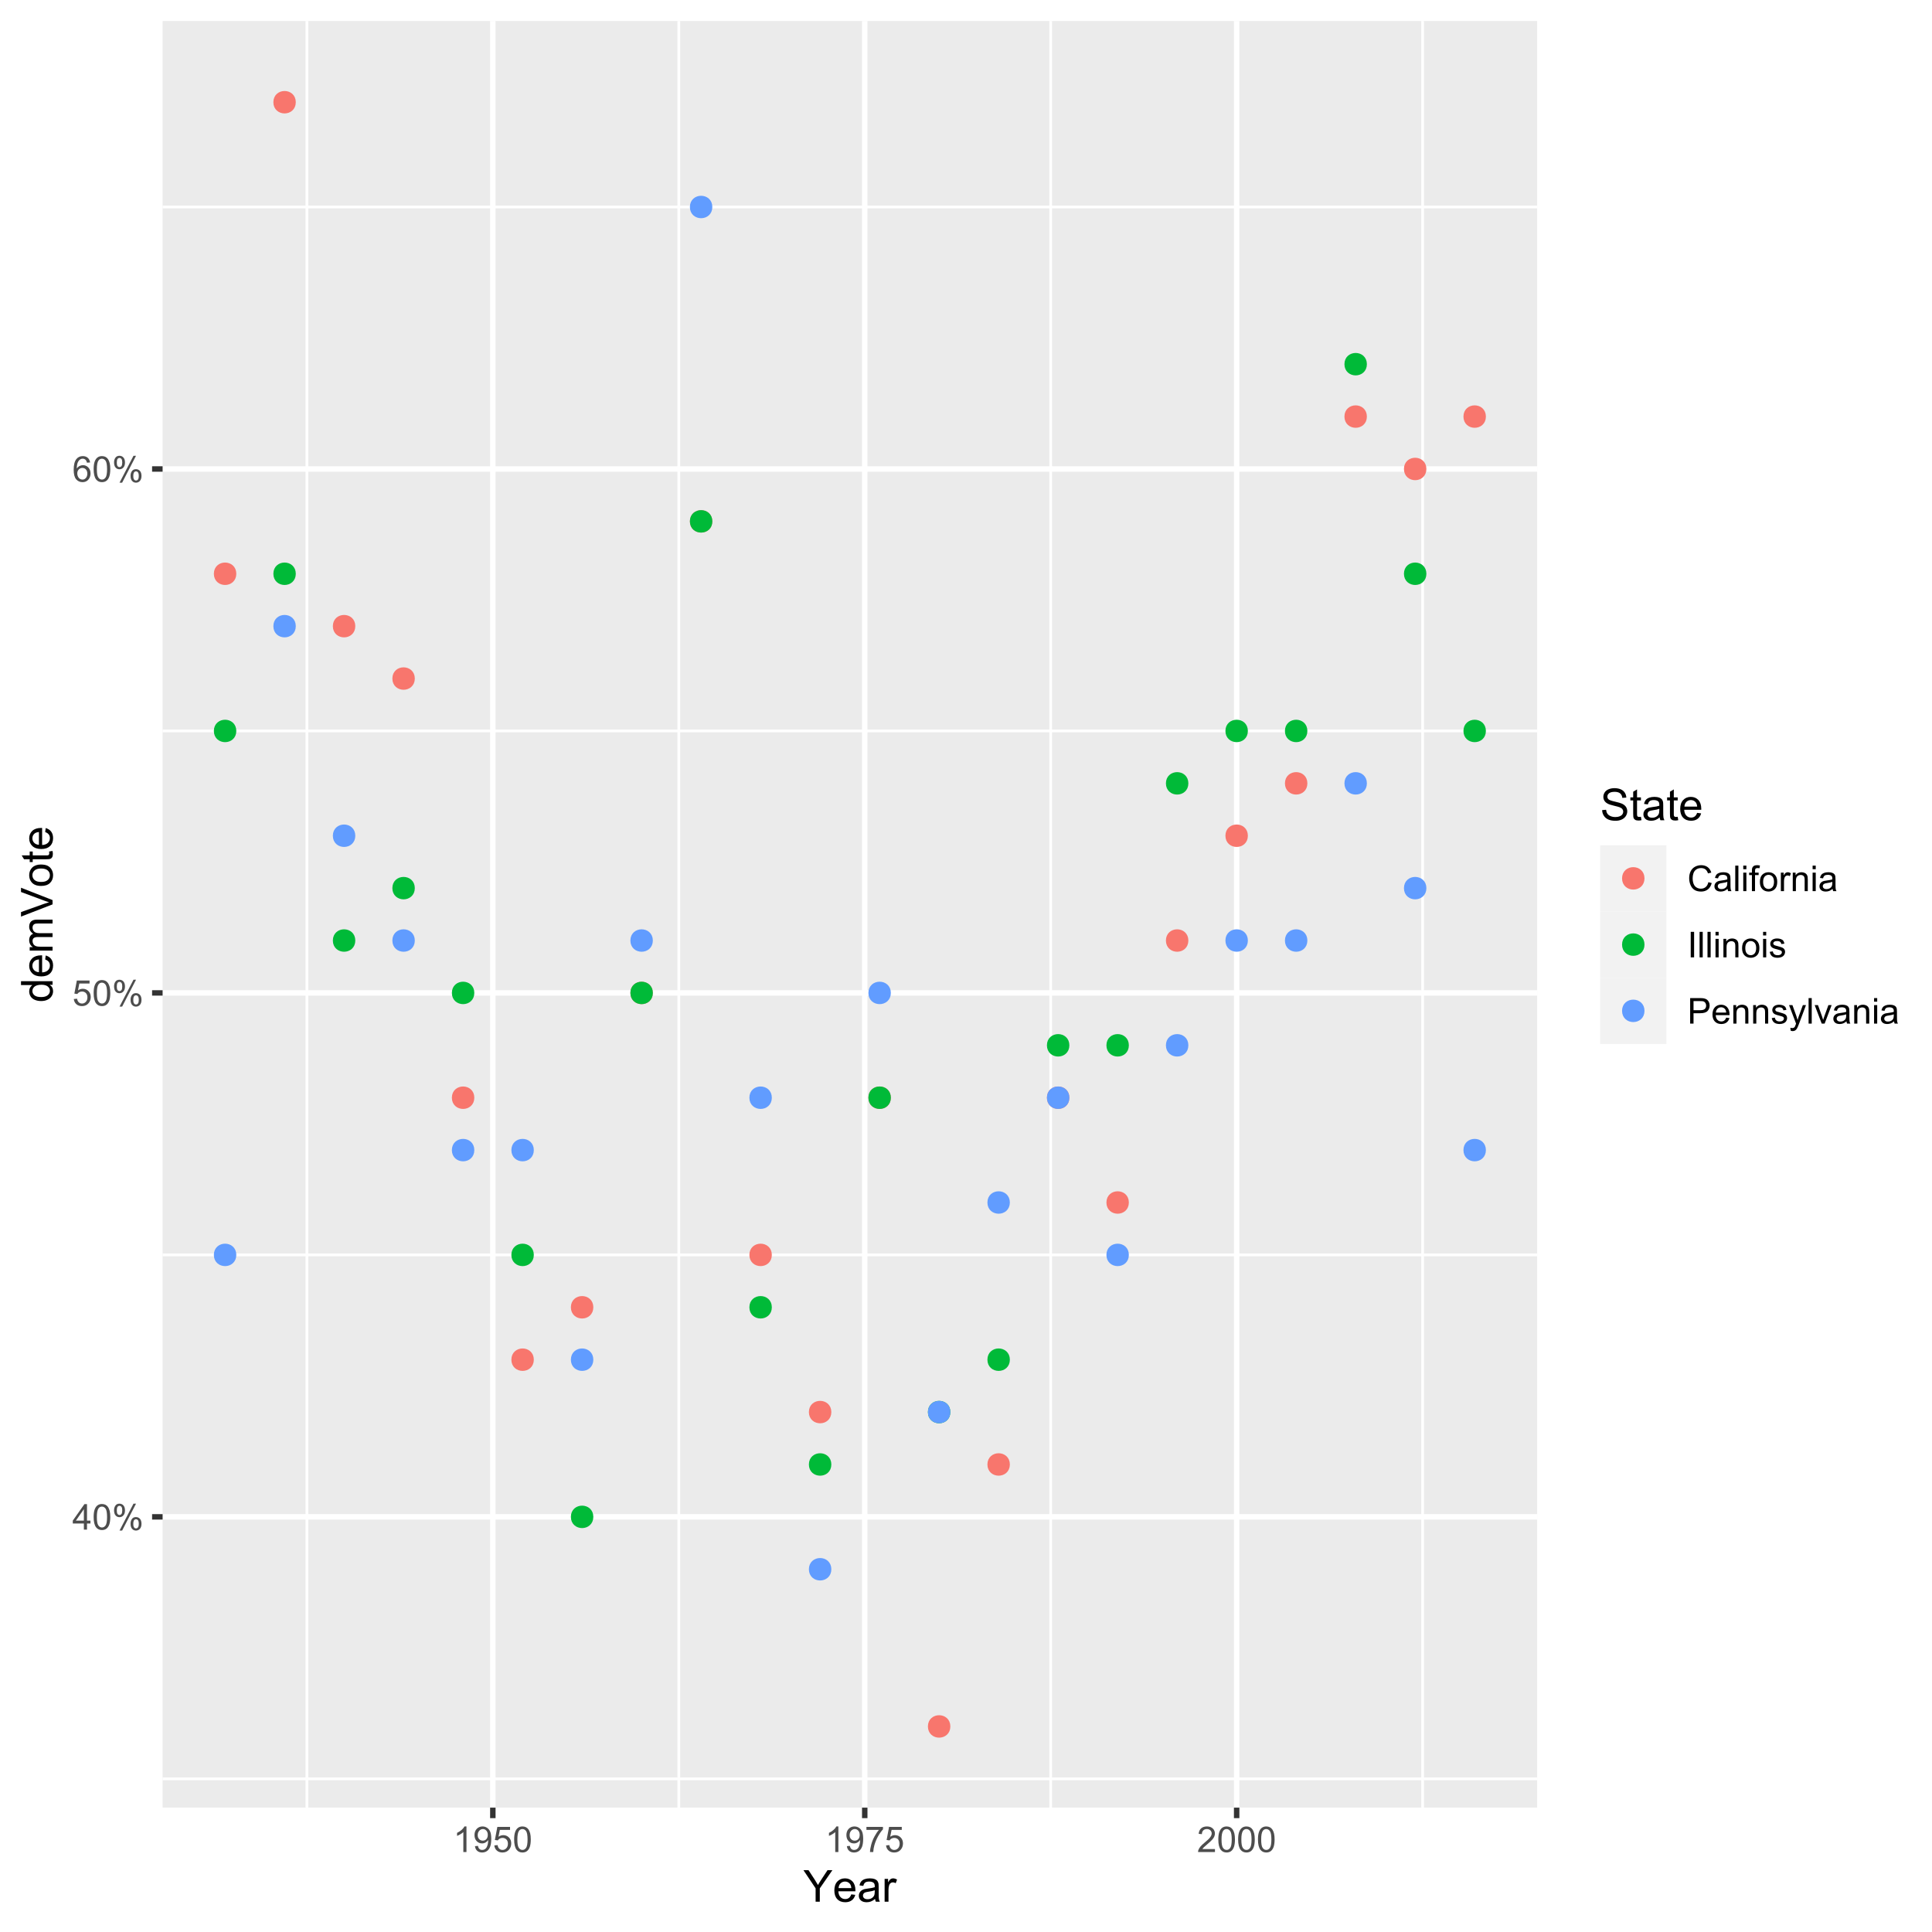 <svg xmlns="http://www.w3.org/2000/svg" xmlns:xlink="http://www.w3.org/1999/xlink" width="672" height="672" version="1.1" viewBox="0 0 504 504"><defs><g><symbol id="glyph0-0" overflow="visible"><path style="stroke:none" d="M 3.008 0 L 3.008 -1.594 L 0.117 -1.594 L 0.117 -2.344 L 3.156 -6.656 L 3.824 -6.656 L 3.824 -2.344 L 4.723 -2.344 L 4.723 -1.594 L 3.824 -1.594 L 3.824 0 Z M 3.008 -2.344 L 3.008 -5.344 L 0.922 -2.344 Z M 3.008 -2.344"/></symbol><symbol id="glyph0-1" overflow="visible"><path style="stroke:none" d="M 0.387 -3.281 C 0.387 -4.07 0.465 -4.703 0.629 -5.184 C 0.785 -5.66 1.027 -6.031 1.348 -6.293 C 1.668 -6.551 2.07 -6.68 2.555 -6.684 C 2.914 -6.68 3.227 -6.609 3.496 -6.469 C 3.766 -6.324 3.988 -6.117 4.164 -5.848 C 4.336 -5.574 4.473 -5.242 4.574 -4.855 C 4.672 -4.465 4.723 -3.941 4.727 -3.281 C 4.723 -2.5 4.641 -1.867 4.484 -1.391 C 4.32 -0.906 4.082 -0.535 3.766 -0.277 C 3.445 -0.016 3.043 0.109 2.555 0.113 C 1.914 0.109 1.41 -0.117 1.043 -0.578 C 0.605 -1.129 0.387 -2.031 0.387 -3.281 Z M 1.227 -3.281 C 1.223 -2.188 1.352 -1.461 1.609 -1.102 C 1.863 -0.738 2.18 -0.555 2.555 -0.559 C 2.93 -0.555 3.246 -0.738 3.504 -1.102 C 3.758 -1.465 3.883 -2.191 3.887 -3.281 C 3.883 -4.375 3.758 -5.102 3.504 -5.465 C 3.246 -5.824 2.926 -6.004 2.547 -6.008 C 2.168 -6.004 1.867 -5.848 1.648 -5.531 C 1.363 -5.125 1.223 -4.375 1.227 -3.281 Z M 1.227 -3.281"/></symbol><symbol id="glyph0-2" overflow="visible"><path style="stroke:none" d="M 0.539 -5.059 C 0.539 -5.531 0.656 -5.938 0.898 -6.27 C 1.133 -6.602 1.48 -6.766 1.938 -6.77 C 2.355 -6.766 2.703 -6.617 2.977 -6.32 C 3.25 -6.02 3.387 -5.582 3.387 -5.008 C 3.387 -4.441 3.246 -4.008 2.969 -3.707 C 2.691 -3.398 2.352 -3.246 1.949 -3.25 C 1.543 -3.246 1.207 -3.395 0.941 -3.699 C 0.672 -3.996 0.539 -4.449 0.539 -5.059 Z M 1.961 -6.207 C 1.754 -6.203 1.586 -6.117 1.453 -5.941 C 1.32 -5.766 1.254 -5.441 1.254 -4.977 C 1.254 -4.547 1.32 -4.246 1.457 -4.074 C 1.59 -3.898 1.758 -3.812 1.961 -3.816 C 2.164 -3.812 2.336 -3.902 2.473 -4.078 C 2.605 -4.25 2.672 -4.57 2.676 -5.039 C 2.672 -5.469 2.602 -5.77 2.469 -5.945 C 2.328 -6.117 2.16 -6.203 1.961 -6.207 Z M 1.965 0.246 L 5.609 -6.77 L 6.27 -6.77 L 2.645 0.246 Z M 4.844 -1.562 C 4.84 -2.039 4.961 -2.445 5.203 -2.777 C 5.441 -3.105 5.789 -3.27 6.25 -3.273 C 6.664 -3.27 7.008 -3.121 7.285 -2.824 C 7.555 -2.527 7.691 -2.09 7.695 -1.512 C 7.691 -0.949 7.555 -0.516 7.281 -0.211 C 7.004 0.094 6.66 0.246 6.254 0.246 C 5.848 0.246 5.512 0.098 5.246 -0.207 C 4.973 -0.504 4.84 -0.957 4.844 -1.562 Z M 6.27 -2.711 C 6.062 -2.707 5.891 -2.617 5.758 -2.445 C 5.621 -2.266 5.555 -1.945 5.559 -1.48 C 5.555 -1.055 5.621 -0.754 5.762 -0.578 C 5.895 -0.402 6.062 -0.316 6.266 -0.316 C 6.469 -0.316 6.641 -0.402 6.781 -0.578 C 6.914 -0.754 6.984 -1.074 6.984 -1.543 C 6.984 -1.969 6.914 -2.273 6.777 -2.449 C 6.641 -2.621 6.473 -2.707 6.27 -2.711 Z M 6.27 -2.711"/></symbol><symbol id="glyph0-3" overflow="visible"><path style="stroke:none" d="M 0.387 -1.742 L 1.246 -1.816 C 1.305 -1.398 1.453 -1.082 1.688 -0.875 C 1.918 -0.66 2.195 -0.555 2.523 -0.559 C 2.914 -0.555 3.246 -0.703 3.523 -1.004 C 3.793 -1.297 3.93 -1.691 3.934 -2.184 C 3.93 -2.648 3.801 -3.016 3.539 -3.285 C 3.277 -3.555 2.934 -3.691 2.512 -3.691 C 2.246 -3.691 2.008 -3.629 1.797 -3.512 C 1.582 -3.387 1.414 -3.234 1.297 -3.047 L 0.531 -3.148 L 1.176 -6.566 L 4.488 -6.566 L 4.488 -5.785 L 1.828 -5.785 L 1.473 -3.996 C 1.867 -4.273 2.289 -4.41 2.73 -4.414 C 3.309 -4.41 3.797 -4.211 4.199 -3.809 C 4.598 -3.406 4.797 -2.887 4.801 -2.258 C 4.797 -1.648 4.621 -1.129 4.273 -0.695 C 3.844 -0.156 3.262 0.109 2.523 0.113 C 1.918 0.109 1.426 -0.055 1.043 -0.395 C 0.66 -0.73 0.441 -1.18 0.387 -1.742 Z M 0.387 -1.742"/></symbol><symbol id="glyph0-4" overflow="visible"><path style="stroke:none" d="M 4.629 -5.027 L 3.816 -4.965 C 3.738 -5.281 3.637 -5.516 3.504 -5.664 C 3.285 -5.895 3.012 -6.012 2.688 -6.012 C 2.426 -6.012 2.199 -5.938 2.004 -5.793 C 1.746 -5.602 1.543 -5.328 1.395 -4.973 C 1.246 -4.609 1.168 -4.098 1.164 -3.434 C 1.355 -3.73 1.594 -3.953 1.883 -4.102 C 2.164 -4.246 2.465 -4.316 2.777 -4.32 C 3.324 -4.316 3.789 -4.117 4.172 -3.715 C 4.555 -3.312 4.746 -2.793 4.746 -2.16 C 4.746 -1.742 4.652 -1.355 4.473 -0.996 C 4.289 -0.637 4.043 -0.359 3.73 -0.172 C 3.414 0.02 3.059 0.109 2.66 0.113 C 1.98 0.109 1.426 -0.137 0.996 -0.637 C 0.566 -1.137 0.352 -1.961 0.352 -3.113 C 0.352 -4.398 0.586 -5.336 1.062 -5.922 C 1.473 -6.426 2.031 -6.68 2.738 -6.684 C 3.258 -6.68 3.688 -6.531 4.023 -6.242 C 4.355 -5.945 4.559 -5.543 4.629 -5.027 Z M 1.289 -2.156 C 1.289 -1.875 1.348 -1.605 1.469 -1.348 C 1.586 -1.09 1.754 -0.891 1.969 -0.758 C 2.184 -0.621 2.41 -0.555 2.648 -0.559 C 2.992 -0.555 3.285 -0.695 3.535 -0.977 C 3.781 -1.254 3.906 -1.633 3.91 -2.113 C 3.906 -2.57 3.785 -2.934 3.543 -3.199 C 3.297 -3.465 2.988 -3.598 2.617 -3.598 C 2.246 -3.598 1.934 -3.465 1.676 -3.199 C 1.418 -2.934 1.289 -2.586 1.289 -2.156 Z M 1.289 -2.156"/></symbol><symbol id="glyph0-5" overflow="visible"><path style="stroke:none" d="M 3.465 0 L 2.648 0 L 2.648 -5.207 C 2.449 -5.016 2.188 -4.828 1.871 -4.645 C 1.551 -4.453 1.266 -4.312 1.012 -4.223 L 1.012 -5.012 C 1.469 -5.223 1.867 -5.484 2.211 -5.793 C 2.551 -6.098 2.793 -6.395 2.938 -6.684 L 3.465 -6.684 Z M 3.465 0"/></symbol><symbol id="glyph0-6" overflow="visible"><path style="stroke:none" d="M 0.508 -1.539 L 1.293 -1.613 C 1.359 -1.238 1.488 -0.973 1.676 -0.809 C 1.863 -0.641 2.102 -0.555 2.398 -0.559 C 2.645 -0.555 2.867 -0.613 3.059 -0.73 C 3.246 -0.844 3.398 -0.996 3.523 -1.191 C 3.641 -1.379 3.742 -1.641 3.828 -1.969 C 3.906 -2.297 3.949 -2.629 3.949 -2.969 C 3.949 -3.004 3.945 -3.059 3.945 -3.133 C 3.777 -2.871 3.555 -2.66 3.273 -2.5 C 2.988 -2.336 2.684 -2.254 2.355 -2.258 C 1.805 -2.254 1.336 -2.453 0.957 -2.855 C 0.574 -3.254 0.387 -3.781 0.387 -4.438 C 0.387 -5.109 0.586 -5.652 0.984 -6.066 C 1.383 -6.473 1.879 -6.68 2.48 -6.684 C 2.91 -6.68 3.305 -6.562 3.664 -6.332 C 4.02 -6.098 4.293 -5.766 4.48 -5.336 C 4.664 -4.902 4.758 -4.277 4.762 -3.465 C 4.758 -2.609 4.664 -1.934 4.484 -1.43 C 4.297 -0.926 4.023 -0.543 3.66 -0.281 C 3.293 -0.02 2.867 0.109 2.379 0.113 C 1.855 0.109 1.43 -0.031 1.102 -0.32 C 0.773 -0.605 0.574 -1.012 0.508 -1.539 Z M 3.855 -4.477 C 3.855 -4.945 3.73 -5.316 3.48 -5.594 C 3.23 -5.867 2.93 -6.004 2.578 -6.008 C 2.215 -6.004 1.898 -5.855 1.629 -5.562 C 1.359 -5.262 1.223 -4.879 1.227 -4.41 C 1.223 -3.984 1.352 -3.641 1.609 -3.375 C 1.863 -3.109 2.18 -2.977 2.555 -2.98 C 2.934 -2.977 3.242 -3.109 3.488 -3.375 C 3.73 -3.641 3.855 -4.008 3.855 -4.477 Z M 3.855 -4.477"/></symbol><symbol id="glyph0-7" overflow="visible"><path style="stroke:none" d="M 0.441 -5.785 L 0.441 -6.57 L 4.75 -6.57 L 4.75 -5.934 C 4.324 -5.48 3.902 -4.883 3.488 -4.137 C 3.07 -3.387 2.75 -2.617 2.523 -1.828 C 2.359 -1.273 2.254 -0.664 2.211 0 L 1.371 0 C 1.379 -0.523 1.48 -1.156 1.68 -1.898 C 1.875 -2.641 2.156 -3.355 2.527 -4.043 C 2.891 -4.73 3.281 -5.309 3.699 -5.785 Z M 0.441 -5.785"/></symbol><symbol id="glyph0-8" overflow="visible"><path style="stroke:none" d="M 4.684 -0.785 L 4.684 0 L 0.281 0 C 0.273 -0.195 0.305 -0.383 0.375 -0.566 C 0.488 -0.863 0.668 -1.16 0.914 -1.453 C 1.16 -1.742 1.516 -2.078 1.984 -2.461 C 2.707 -3.055 3.195 -3.523 3.449 -3.871 C 3.703 -4.215 3.832 -4.543 3.832 -4.855 C 3.832 -5.176 3.715 -5.449 3.484 -5.672 C 3.25 -5.895 2.949 -6.004 2.578 -6.008 C 2.184 -6.004 1.867 -5.887 1.633 -5.652 C 1.395 -5.414 1.277 -5.086 1.277 -4.672 L 0.438 -4.758 C 0.492 -5.383 0.707 -5.859 1.086 -6.191 C 1.457 -6.516 1.961 -6.68 2.598 -6.684 C 3.23 -6.68 3.738 -6.504 4.113 -6.152 C 4.484 -5.797 4.668 -5.355 4.672 -4.836 C 4.668 -4.566 4.613 -4.305 4.508 -4.051 C 4.398 -3.789 4.219 -3.52 3.965 -3.238 C 3.711 -2.953 3.293 -2.562 2.707 -2.066 C 2.215 -1.652 1.898 -1.371 1.762 -1.227 C 1.621 -1.078 1.508 -0.934 1.418 -0.785 Z M 4.684 -0.785"/></symbol><symbol id="glyph0-9" overflow="visible"><path style="stroke:none" d="M 5.469 -2.336 L 6.348 -2.113 C 6.16 -1.387 5.828 -0.836 5.352 -0.457 C 4.867 -0.078 4.281 0.109 3.594 0.113 C 2.871 0.109 2.289 -0.031 1.84 -0.324 C 1.391 -0.613 1.047 -1.039 0.816 -1.594 C 0.578 -2.148 0.461 -2.742 0.465 -3.379 C 0.461 -4.07 0.594 -4.676 0.859 -5.191 C 1.121 -5.707 1.5 -6.098 1.992 -6.367 C 2.48 -6.633 3.016 -6.766 3.605 -6.77 C 4.27 -6.766 4.832 -6.598 5.285 -6.262 C 5.738 -5.922 6.055 -5.445 6.234 -4.832 L 5.367 -4.629 C 5.211 -5.113 4.984 -5.465 4.695 -5.684 C 4.398 -5.902 4.031 -6.012 3.586 -6.016 C 3.074 -6.012 2.645 -5.891 2.305 -5.648 C 1.957 -5.402 1.715 -5.07 1.578 -4.66 C 1.438 -4.246 1.371 -3.82 1.371 -3.383 C 1.371 -2.812 1.453 -2.32 1.617 -1.898 C 1.781 -1.477 2.035 -1.16 2.387 -0.953 C 2.73 -0.742 3.109 -0.637 3.52 -0.641 C 4.008 -0.637 4.426 -0.781 4.77 -1.066 C 5.113 -1.348 5.344 -1.77 5.469 -2.336 Z M 5.469 -2.336"/></symbol><symbol id="glyph0-10" overflow="visible"><path style="stroke:none" d="M 3.762 -0.594 C 3.457 -0.332 3.164 -0.152 2.883 -0.047 C 2.602 0.055 2.301 0.105 1.984 0.109 C 1.453 0.105 1.047 -0.02 0.762 -0.277 C 0.477 -0.535 0.332 -0.867 0.336 -1.273 C 0.332 -1.504 0.387 -1.719 0.496 -1.918 C 0.602 -2.109 0.742 -2.266 0.918 -2.387 C 1.09 -2.504 1.285 -2.594 1.508 -2.656 C 1.664 -2.695 1.906 -2.738 2.234 -2.777 C 2.891 -2.855 3.379 -2.949 3.691 -3.062 C 3.691 -3.172 3.691 -3.242 3.695 -3.273 C 3.691 -3.605 3.613 -3.84 3.465 -3.977 C 3.254 -4.16 2.945 -4.254 2.535 -4.254 C 2.148 -4.254 1.863 -4.184 1.68 -4.051 C 1.496 -3.914 1.363 -3.676 1.277 -3.336 L 0.477 -3.445 C 0.547 -3.789 0.668 -4.062 0.836 -4.273 C 1 -4.48 1.242 -4.645 1.559 -4.758 C 1.871 -4.871 2.234 -4.926 2.652 -4.93 C 3.062 -4.926 3.398 -4.879 3.656 -4.785 C 3.914 -4.688 4.102 -4.566 4.223 -4.418 C 4.344 -4.27 4.43 -4.082 4.477 -3.863 C 4.504 -3.723 4.516 -3.473 4.52 -3.109 L 4.52 -2.02 C 4.516 -1.258 4.535 -0.777 4.57 -0.578 C 4.602 -0.375 4.668 -0.184 4.777 0 L 3.922 0 C 3.836 -0.168 3.785 -0.363 3.762 -0.594 Z M 3.691 -2.422 C 3.395 -2.297 2.949 -2.195 2.355 -2.113 C 2.02 -2.062 1.781 -2.008 1.641 -1.945 C 1.5 -1.883 1.391 -1.793 1.32 -1.68 C 1.242 -1.562 1.207 -1.434 1.207 -1.293 C 1.207 -1.074 1.289 -0.895 1.453 -0.75 C 1.617 -0.602 1.859 -0.527 2.18 -0.531 C 2.492 -0.527 2.77 -0.598 3.02 -0.738 C 3.262 -0.875 3.441 -1.062 3.559 -1.305 C 3.645 -1.488 3.691 -1.762 3.691 -2.121 Z M 3.691 -2.422"/></symbol><symbol id="glyph0-11" overflow="visible"><path style="stroke:none" d="M 0.594 0 L 0.594 -6.656 L 1.414 -6.656 L 1.414 0 Z M 0.594 0"/></symbol><symbol id="glyph0-12" overflow="visible"><path style="stroke:none" d="M 0.617 -5.719 L 0.617 -6.656 L 1.434 -6.656 L 1.434 -5.719 Z M 0.617 0 L 0.617 -4.824 L 1.434 -4.824 L 1.434 0 Z M 0.617 0"/></symbol><symbol id="glyph0-13" overflow="visible"><path style="stroke:none" d="M 0.809 0 L 0.809 -4.188 L 0.086 -4.188 L 0.086 -4.824 L 0.809 -4.824 L 0.809 -5.336 C 0.809 -5.656 0.836 -5.898 0.895 -6.059 C 0.969 -6.27 1.105 -6.438 1.309 -6.57 C 1.504 -6.699 1.785 -6.766 2.145 -6.77 C 2.371 -6.766 2.625 -6.738 2.906 -6.688 L 2.785 -5.977 C 2.613 -6.004 2.453 -6.016 2.301 -6.02 C 2.051 -6.016 1.875 -5.965 1.773 -5.859 C 1.668 -5.754 1.617 -5.555 1.621 -5.266 L 1.621 -4.824 L 2.562 -4.824 L 2.562 -4.188 L 1.621 -4.188 L 1.621 0 Z M 0.809 0"/></symbol><symbol id="glyph0-14" overflow="visible"><path style="stroke:none" d="M 0.309 -2.41 C 0.305 -3.301 0.555 -3.965 1.055 -4.395 C 1.469 -4.75 1.973 -4.926 2.57 -4.93 C 3.23 -4.926 3.773 -4.711 4.195 -4.277 C 4.617 -3.844 4.828 -3.242 4.828 -2.48 C 4.828 -1.855 4.734 -1.367 4.547 -1.012 C 4.359 -0.656 4.086 -0.379 3.734 -0.184 C 3.375 0.012 2.988 0.105 2.57 0.109 C 1.895 0.105 1.348 -0.109 0.934 -0.539 C 0.512 -0.973 0.305 -1.594 0.309 -2.41 Z M 1.148 -2.41 C 1.148 -1.789 1.281 -1.328 1.551 -1.023 C 1.82 -0.715 2.16 -0.562 2.57 -0.562 C 2.973 -0.562 3.309 -0.715 3.582 -1.023 C 3.848 -1.332 3.984 -1.805 3.988 -2.438 C 3.984 -3.031 3.848 -3.48 3.582 -3.793 C 3.309 -4.098 2.973 -4.254 2.57 -4.254 C 2.16 -4.254 1.82 -4.098 1.551 -3.793 C 1.281 -3.484 1.148 -3.023 1.148 -2.41 Z M 1.148 -2.41"/></symbol><symbol id="glyph0-15" overflow="visible"><path style="stroke:none" d="M 0.605 0 L 0.605 -4.824 L 1.34 -4.824 L 1.34 -4.09 C 1.523 -4.434 1.695 -4.656 1.859 -4.766 C 2.016 -4.871 2.191 -4.926 2.383 -4.93 C 2.656 -4.926 2.938 -4.84 3.223 -4.668 L 2.941 -3.91 C 2.742 -4.023 2.543 -4.082 2.344 -4.086 C 2.164 -4.082 2 -4.031 1.859 -3.926 C 1.715 -3.816 1.617 -3.664 1.559 -3.477 C 1.465 -3.184 1.418 -2.867 1.422 -2.523 L 1.422 0 Z M 0.605 0"/></symbol><symbol id="glyph0-16" overflow="visible"><path style="stroke:none" d="M 0.613 0 L 0.613 -4.824 L 1.348 -4.824 L 1.348 -4.137 C 1.699 -4.664 2.211 -4.926 2.883 -4.93 C 3.172 -4.926 3.438 -4.875 3.684 -4.773 C 3.926 -4.668 4.109 -4.531 4.23 -4.363 C 4.352 -4.191 4.438 -3.992 4.488 -3.762 C 4.516 -3.605 4.527 -3.34 4.531 -2.965 L 4.531 0 L 3.715 0 L 3.715 -2.934 C 3.715 -3.266 3.68 -3.516 3.617 -3.68 C 3.551 -3.844 3.441 -3.973 3.281 -4.074 C 3.117 -4.168 2.926 -4.219 2.711 -4.223 C 2.359 -4.219 2.059 -4.109 1.809 -3.891 C 1.555 -3.668 1.43 -3.246 1.43 -2.633 L 1.43 0 Z M 0.613 0"/></symbol><symbol id="glyph0-17" overflow="visible"><path style="stroke:none" d="M 0.867 0 L 0.867 -6.656 L 1.75 -6.656 L 1.75 0 Z M 0.867 0"/></symbol><symbol id="glyph0-18" overflow="visible"><path style="stroke:none" d="M 0.285 -1.441 L 1.094 -1.566 C 1.137 -1.238 1.262 -0.992 1.473 -0.82 C 1.676 -0.648 1.969 -0.562 2.344 -0.562 C 2.719 -0.562 2.996 -0.637 3.18 -0.793 C 3.359 -0.941 3.449 -1.121 3.453 -1.332 C 3.449 -1.512 3.371 -1.656 3.211 -1.766 C 3.098 -1.836 2.816 -1.93 2.375 -2.043 C 1.773 -2.191 1.359 -2.32 1.129 -2.434 C 0.895 -2.543 0.719 -2.699 0.602 -2.895 C 0.48 -3.09 0.422 -3.305 0.422 -3.543 C 0.422 -3.754 0.469 -3.953 0.57 -4.137 C 0.664 -4.32 0.801 -4.473 0.973 -4.594 C 1.098 -4.688 1.27 -4.766 1.492 -4.832 C 1.707 -4.895 1.941 -4.926 2.199 -4.93 C 2.574 -4.926 2.906 -4.871 3.195 -4.766 C 3.477 -4.656 3.688 -4.512 3.828 -4.324 C 3.961 -4.137 4.055 -3.887 4.109 -3.578 L 3.309 -3.469 C 3.273 -3.715 3.168 -3.906 2.996 -4.047 C 2.816 -4.184 2.57 -4.254 2.258 -4.258 C 1.879 -4.254 1.613 -4.191 1.453 -4.07 C 1.289 -3.945 1.207 -3.801 1.211 -3.637 C 1.207 -3.527 1.242 -3.434 1.312 -3.352 C 1.379 -3.262 1.48 -3.188 1.625 -3.133 C 1.703 -3.102 1.945 -3.031 2.348 -2.926 C 2.922 -2.766 3.324 -2.641 3.559 -2.543 C 3.785 -2.445 3.965 -2.301 4.098 -2.117 C 4.223 -1.926 4.289 -1.695 4.293 -1.418 C 4.289 -1.145 4.211 -0.887 4.055 -0.645 C 3.895 -0.402 3.664 -0.215 3.363 -0.086 C 3.062 0.043 2.723 0.105 2.348 0.109 C 1.719 0.105 1.242 -0.023 0.914 -0.281 C 0.586 -0.539 0.375 -0.926 0.285 -1.441 Z M 0.285 -1.441"/></symbol><symbol id="glyph0-19" overflow="visible"><path style="stroke:none" d="M 0.719 0 L 0.719 -6.656 L 3.23 -6.656 C 3.668 -6.656 4.008 -6.633 4.242 -6.594 C 4.566 -6.535 4.84 -6.434 5.062 -6.281 C 5.281 -6.129 5.457 -5.914 5.598 -5.641 C 5.73 -5.363 5.801 -5.059 5.801 -4.73 C 5.801 -4.16 5.617 -3.684 5.258 -3.293 C 4.895 -2.902 4.246 -2.707 3.305 -2.707 L 1.598 -2.707 L 1.598 0 Z M 1.598 -3.492 L 3.32 -3.492 C 3.887 -3.492 4.289 -3.598 4.531 -3.809 C 4.766 -4.02 4.887 -4.316 4.891 -4.703 C 4.887 -4.98 4.816 -5.219 4.68 -5.418 C 4.535 -5.617 4.352 -5.75 4.125 -5.812 C 3.977 -5.852 3.699 -5.871 3.301 -5.871 L 1.598 -5.871 Z M 1.598 -3.492"/></symbol><symbol id="glyph0-20" overflow="visible"><path style="stroke:none" d="M 3.914 -1.555 L 4.758 -1.449 C 4.625 -0.949 4.375 -0.566 4.016 -0.297 C 3.652 -0.027 3.195 0.105 2.637 0.109 C 1.934 0.105 1.375 -0.109 0.961 -0.543 C 0.547 -0.977 0.34 -1.586 0.34 -2.371 C 0.34 -3.18 0.547 -3.809 0.965 -4.258 C 1.383 -4.703 1.926 -4.926 2.594 -4.93 C 3.234 -4.926 3.762 -4.707 4.172 -4.27 C 4.578 -3.828 4.781 -3.211 4.785 -2.422 C 4.781 -2.367 4.781 -2.297 4.781 -2.203 L 1.184 -2.203 C 1.215 -1.672 1.363 -1.266 1.633 -0.984 C 1.902 -0.703 2.238 -0.562 2.645 -0.562 C 2.941 -0.562 3.199 -0.641 3.41 -0.797 C 3.621 -0.953 3.789 -1.203 3.914 -1.555 Z M 1.23 -2.875 L 3.922 -2.875 C 3.883 -3.277 3.781 -3.582 3.613 -3.789 C 3.352 -4.098 3.016 -4.254 2.602 -4.258 C 2.227 -4.254 1.91 -4.129 1.656 -3.879 C 1.398 -3.629 1.258 -3.293 1.23 -2.875 Z M 1.23 -2.875"/></symbol><symbol id="glyph0-21" overflow="visible"><path style="stroke:none" d="M 0.578 1.855 L 0.484 1.09 C 0.66 1.137 0.816 1.16 0.953 1.164 C 1.133 1.16 1.277 1.129 1.391 1.07 C 1.496 1.008 1.586 0.922 1.656 0.816 C 1.707 0.73 1.789 0.527 1.906 0.207 C 1.918 0.16 1.945 0.094 1.98 0.008 L 0.148 -4.824 L 1.031 -4.824 L 2.035 -2.031 C 2.16 -1.676 2.277 -1.305 2.383 -0.914 C 2.473 -1.289 2.586 -1.652 2.719 -2.012 L 3.75 -4.824 L 4.566 -4.824 L 2.734 0.082 C 2.535 0.609 2.383 0.973 2.273 1.176 C 2.129 1.445 1.961 1.645 1.773 1.77 C 1.582 1.895 1.359 1.957 1.102 1.957 C 0.945 1.957 0.77 1.922 0.578 1.855 Z M 0.578 1.855"/></symbol><symbol id="glyph0-22" overflow="visible"><path style="stroke:none" d="M 1.953 0 L 0.117 -4.824 L 0.98 -4.824 L 2.016 -1.934 C 2.125 -1.621 2.227 -1.297 2.324 -0.961 C 2.395 -1.215 2.496 -1.52 2.629 -1.879 L 3.699 -4.824 L 4.539 -4.824 L 2.715 0 Z M 1.953 0"/></symbol><symbol id="glyph1-0" overflow="visible"><path style="stroke:none" d="M 3.207 0 L 3.207 -3.488 L 0.035 -8.23 L 1.359 -8.23 L 2.98 -5.75 C 3.277 -5.281 3.559 -4.82 3.82 -4.359 C 4.062 -4.789 4.359 -5.273 4.719 -5.812 L 6.312 -8.23 L 7.582 -8.23 L 4.297 -3.488 L 4.297 0 Z M 3.207 0"/></symbol><symbol id="glyph1-1" overflow="visible"><path style="stroke:none" d="M 4.84 -1.922 L 5.883 -1.793 C 5.719 -1.18 5.414 -0.703 4.969 -0.371 C 4.523 -0.035 3.953 0.129 3.262 0.133 C 2.387 0.129 1.695 -0.137 1.188 -0.672 C 0.676 -1.207 0.422 -1.961 0.422 -2.93 C 0.422 -3.934 0.68 -4.711 1.195 -5.266 C 1.711 -5.816 2.379 -6.094 3.207 -6.098 C 4 -6.094 4.652 -5.82 5.16 -5.281 C 5.664 -4.734 5.918 -3.973 5.918 -2.992 C 5.918 -2.93 5.914 -2.84 5.914 -2.723 L 1.465 -2.723 C 1.504 -2.066 1.688 -1.566 2.02 -1.219 C 2.352 -0.867 2.77 -0.691 3.27 -0.695 C 3.637 -0.691 3.949 -0.789 4.215 -0.988 C 4.473 -1.18 4.684 -1.492 4.84 -1.922 Z M 1.523 -3.555 L 4.852 -3.555 C 4.805 -4.055 4.676 -4.43 4.469 -4.684 C 4.145 -5.066 3.727 -5.262 3.219 -5.266 C 2.75 -5.262 2.359 -5.105 2.043 -4.801 C 1.727 -4.488 1.555 -4.074 1.523 -3.555 Z M 1.523 -3.555"/></symbol><symbol id="glyph1-2" overflow="visible"><path style="stroke:none" d="M 4.648 -0.734 C 4.27 -0.414 3.91 -0.191 3.566 -0.062 C 3.219 0.066 2.848 0.129 2.453 0.133 C 1.797 0.129 1.293 -0.027 0.941 -0.344 C 0.586 -0.66 0.41 -1.07 0.414 -1.57 C 0.41 -1.863 0.477 -2.129 0.613 -2.371 C 0.742 -2.609 0.918 -2.805 1.137 -2.953 C 1.352 -3.098 1.594 -3.207 1.863 -3.285 C 2.059 -3.336 2.355 -3.387 2.762 -3.438 C 3.574 -3.531 4.176 -3.648 4.566 -3.785 C 4.566 -3.922 4.57 -4.008 4.57 -4.047 C 4.57 -4.457 4.473 -4.746 4.285 -4.918 C 4.023 -5.145 3.641 -5.262 3.133 -5.262 C 2.656 -5.262 2.305 -5.176 2.082 -5.012 C 1.852 -4.84 1.684 -4.547 1.578 -4.129 L 0.59 -4.262 C 0.676 -4.684 0.824 -5.027 1.031 -5.285 C 1.238 -5.543 1.535 -5.742 1.926 -5.887 C 2.312 -6.023 2.766 -6.094 3.281 -6.098 C 3.789 -6.094 4.199 -6.035 4.52 -5.918 C 4.832 -5.797 5.066 -5.645 5.219 -5.465 C 5.367 -5.281 5.473 -5.051 5.535 -4.777 C 5.566 -4.602 5.582 -4.293 5.586 -3.848 L 5.586 -2.5 C 5.582 -1.559 5.605 -0.965 5.648 -0.715 C 5.691 -0.465 5.777 -0.227 5.906 0 L 4.852 0 C 4.746 -0.207 4.676 -0.449 4.648 -0.734 Z M 4.566 -2.992 C 4.195 -2.84 3.645 -2.711 2.914 -2.609 C 2.492 -2.547 2.199 -2.48 2.031 -2.406 C 1.855 -2.332 1.723 -2.223 1.633 -2.078 C 1.535 -1.934 1.488 -1.773 1.492 -1.602 C 1.488 -1.328 1.59 -1.105 1.797 -0.926 C 2 -0.746 2.301 -0.656 2.695 -0.656 C 3.086 -0.656 3.43 -0.738 3.734 -0.91 C 4.031 -1.078 4.254 -1.312 4.402 -1.613 C 4.508 -1.836 4.562 -2.172 4.566 -2.621 Z M 4.566 -2.992"/></symbol><symbol id="glyph1-3" overflow="visible"><path style="stroke:none" d="M 0.746 0 L 0.746 -5.965 L 1.656 -5.965 L 1.656 -5.059 C 1.887 -5.48 2.102 -5.762 2.297 -5.895 C 2.492 -6.027 2.707 -6.094 2.949 -6.098 C 3.285 -6.094 3.633 -5.984 3.988 -5.773 L 3.641 -4.836 C 3.391 -4.977 3.145 -5.051 2.898 -5.055 C 2.676 -5.051 2.477 -4.984 2.301 -4.855 C 2.125 -4.719 2 -4.535 1.926 -4.301 C 1.812 -3.941 1.758 -3.547 1.758 -3.121 L 1.758 0 Z M 0.746 0"/></symbol><symbol id="glyph1-4" overflow="visible"><path style="stroke:none" d="M 0.516 -2.645 L 1.543 -2.734 C 1.59 -2.32 1.703 -1.98 1.883 -1.719 C 2.059 -1.453 2.336 -1.242 2.711 -1.078 C 3.082 -0.914 3.504 -0.832 3.977 -0.836 C 4.387 -0.832 4.754 -0.895 5.074 -1.02 C 5.395 -1.145 5.629 -1.312 5.785 -1.527 C 5.938 -1.742 6.016 -1.977 6.02 -2.234 C 6.016 -2.488 5.941 -2.715 5.793 -2.91 C 5.641 -3.102 5.395 -3.266 5.055 -3.398 C 4.832 -3.484 4.344 -3.617 3.586 -3.797 C 2.828 -3.977 2.297 -4.148 2 -4.312 C 1.602 -4.516 1.309 -4.77 1.121 -5.078 C 0.926 -5.379 0.832 -5.723 0.832 -6.105 C 0.832 -6.52 0.949 -6.906 1.184 -7.27 C 1.418 -7.629 1.762 -7.902 2.219 -8.09 C 2.668 -8.273 3.172 -8.367 3.727 -8.371 C 4.336 -8.367 4.875 -8.27 5.344 -8.074 C 5.809 -7.879 6.164 -7.59 6.418 -7.207 C 6.664 -6.824 6.801 -6.391 6.824 -5.914 L 5.777 -5.836 C 5.723 -6.352 5.531 -6.742 5.207 -7.012 C 4.883 -7.277 4.406 -7.41 3.773 -7.414 C 3.113 -7.41 2.633 -7.289 2.332 -7.051 C 2.031 -6.805 1.879 -6.516 1.883 -6.176 C 1.879 -5.879 1.988 -5.633 2.203 -5.445 C 2.41 -5.25 2.957 -5.055 3.844 -4.859 C 4.727 -4.656 5.332 -4.484 5.664 -4.336 C 6.141 -4.113 6.496 -3.832 6.727 -3.496 C 6.953 -3.156 7.066 -2.766 7.07 -2.324 C 7.066 -1.883 6.941 -1.469 6.691 -1.086 C 6.441 -0.695 6.078 -0.395 5.609 -0.18 C 5.137 0.035 4.609 0.141 4.027 0.141 C 3.277 0.141 2.652 0.035 2.152 -0.184 C 1.645 -0.398 1.25 -0.727 0.969 -1.164 C 0.68 -1.598 0.531 -2.09 0.516 -2.645 Z M 0.516 -2.645"/></symbol><symbol id="glyph1-5" overflow="visible"><path style="stroke:none" d="M 2.965 -0.902 L 3.109 -0.012 C 2.824 0.047 2.57 0.074 2.348 0.078 C 1.977 0.074 1.691 0.02 1.492 -0.094 C 1.289 -0.211 1.148 -0.363 1.066 -0.551 C 0.984 -0.738 0.941 -1.137 0.945 -1.746 L 0.945 -5.176 L 0.203 -5.176 L 0.203 -5.965 L 0.945 -5.965 L 0.945 -7.441 L 1.949 -8.047 L 1.949 -5.965 L 2.965 -5.965 L 2.965 -5.176 L 1.949 -5.176 L 1.949 -1.691 C 1.945 -1.398 1.961 -1.211 2 -1.133 C 2.031 -1.047 2.09 -0.984 2.176 -0.938 C 2.254 -0.887 2.371 -0.859 2.52 -0.863 C 2.633 -0.859 2.781 -0.875 2.965 -0.902 Z M 2.965 -0.902"/></symbol><symbol id="glyph2-0" overflow="visible"><path style="stroke:none" d="M 0 -4.625 L -0.754 -4.625 C -0.16 -4.242 0.133 -3.688 0.137 -2.961 C 0.133 -2.48 0.004 -2.043 -0.258 -1.648 C -0.52 -1.246 -0.883 -0.938 -1.355 -0.723 C -1.824 -0.5 -2.367 -0.391 -2.977 -0.395 C -3.57 -0.391 -4.109 -0.492 -4.594 -0.691 C -5.078 -0.887 -5.449 -1.184 -5.711 -1.582 C -5.965 -1.98 -6.094 -2.422 -6.098 -2.914 C -6.094 -3.27 -6.02 -3.59 -5.871 -3.875 C -5.719 -4.152 -5.52 -4.383 -5.277 -4.559 L -8.23 -4.559 L -8.23 -5.566 L 0 -5.566 Z M -2.977 -1.434 C -2.211 -1.43 -1.637 -1.59 -1.262 -1.914 C -0.879 -2.234 -0.691 -2.613 -0.695 -3.055 C -0.691 -3.492 -0.871 -3.867 -1.238 -4.18 C -1.598 -4.484 -2.148 -4.641 -2.891 -4.645 C -3.703 -4.641 -4.305 -4.484 -4.688 -4.172 C -5.07 -3.855 -5.262 -3.469 -5.262 -3.012 C -5.262 -2.559 -5.078 -2.18 -4.711 -1.883 C -4.344 -1.578 -3.766 -1.43 -2.977 -1.434 Z M -2.977 -1.434"/></symbol><symbol id="glyph2-1" overflow="visible"><path style="stroke:none" d="M -1.922 -4.84 L -1.793 -5.883 C -1.18 -5.719 -0.703 -5.414 -0.367 -4.969 C -0.031 -4.523 0.133 -3.953 0.137 -3.262 C 0.133 -2.387 -0.133 -1.695 -0.668 -1.188 C -1.207 -0.676 -1.961 -0.422 -2.93 -0.422 C -3.934 -0.422 -4.711 -0.68 -5.266 -1.195 C -5.816 -1.711 -6.094 -2.379 -6.098 -3.207 C -6.094 -4 -5.82 -4.652 -5.281 -5.16 C -4.734 -5.664 -3.973 -5.918 -2.992 -5.918 C -2.93 -5.918 -2.84 -5.914 -2.723 -5.914 L -2.723 -1.465 C -2.066 -1.504 -1.566 -1.688 -1.219 -2.02 C -0.867 -2.352 -0.691 -2.77 -0.695 -3.27 C -0.691 -3.637 -0.789 -3.949 -0.988 -4.215 C -1.18 -4.473 -1.492 -4.684 -1.922 -4.84 Z M -3.555 -1.523 L -3.555 -4.852 C -4.055 -4.805 -4.43 -4.676 -4.684 -4.469 C -5.066 -4.145 -5.262 -3.727 -5.266 -3.219 C -5.262 -2.75 -5.105 -2.359 -4.801 -2.047 C -4.488 -1.727 -4.074 -1.555 -3.555 -1.523 Z M -3.555 -1.523"/></symbol><symbol id="glyph2-2" overflow="visible"><path style="stroke:none" d="M 0 -0.758 L -5.965 -0.758 L -5.965 -1.664 L -5.125 -1.664 C -5.418 -1.848 -5.652 -2.094 -5.832 -2.406 C -6.004 -2.715 -6.094 -3.07 -6.098 -3.469 C -6.094 -3.91 -6 -4.27 -5.82 -4.555 C -5.633 -4.836 -5.379 -5.039 -5.055 -5.156 C -5.746 -5.625 -6.094 -6.238 -6.098 -6.996 C -6.094 -7.586 -5.93 -8.039 -5.605 -8.359 C -5.277 -8.676 -4.773 -8.836 -4.094 -8.84 L 0 -8.84 L 0 -7.832 L -3.758 -7.832 C -4.156 -7.828 -4.449 -7.797 -4.629 -7.734 C -4.805 -7.668 -4.945 -7.547 -5.059 -7.379 C -5.164 -7.203 -5.219 -7.004 -5.223 -6.773 C -5.219 -6.352 -5.082 -6 -4.805 -5.727 C -4.523 -5.445 -4.074 -5.309 -3.465 -5.312 L 0 -5.312 L 0 -4.301 L -3.875 -4.301 C -4.32 -4.301 -4.656 -4.219 -4.883 -4.055 C -5.105 -3.891 -5.219 -3.621 -5.223 -3.246 C -5.219 -2.961 -5.145 -2.695 -4.996 -2.457 C -4.844 -2.211 -4.625 -2.035 -4.34 -1.93 C -4.047 -1.82 -3.633 -1.77 -3.094 -1.77 L 0 -1.77 Z M 0 -0.758"/></symbol><symbol id="glyph2-3" overflow="visible"><path style="stroke:none" d="M 0 -3.238 L -8.23 -0.051 L -8.23 -1.23 L -2.25 -3.367 C -1.77 -3.539 -1.32 -3.684 -0.902 -3.801 C -1.352 -3.926 -1.801 -4.074 -2.25 -4.246 L -8.23 -6.469 L -8.23 -7.582 L 0 -4.359 Z M 0 -3.238"/></symbol><symbol id="glyph2-4" overflow="visible"><path style="stroke:none" d="M -2.98 -0.383 C -4.082 -0.379 -4.902 -0.688 -5.438 -1.305 C -5.875 -1.812 -6.094 -2.438 -6.098 -3.18 C -6.094 -3.996 -5.824 -4.664 -5.293 -5.188 C -4.754 -5.703 -4.012 -5.965 -3.066 -5.969 C -2.293 -5.965 -1.691 -5.848 -1.254 -5.621 C -0.812 -5.387 -0.469 -5.055 -0.227 -4.617 C 0.016 -4.176 0.133 -3.695 0.137 -3.18 C 0.133 -2.34 -0.133 -1.664 -0.668 -1.152 C -1.203 -0.637 -1.973 -0.379 -2.98 -0.383 Z M -2.98 -1.422 C -2.215 -1.418 -1.645 -1.586 -1.266 -1.922 C -0.883 -2.254 -0.691 -2.672 -0.695 -3.18 C -0.691 -3.676 -0.883 -4.094 -1.266 -4.43 C -1.648 -4.762 -2.23 -4.926 -3.016 -4.93 C -3.75 -4.926 -4.309 -4.758 -4.691 -4.426 C -5.07 -4.09 -5.262 -3.676 -5.262 -3.18 C -5.262 -2.672 -5.07 -2.254 -4.695 -1.922 C -4.312 -1.586 -3.742 -1.418 -2.98 -1.422 Z M -2.98 -1.422"/></symbol><symbol id="glyph2-5" overflow="visible"><path style="stroke:none" d="M -0.902 -2.965 L -0.012 -3.109 C 0.047 -2.824 0.074 -2.57 0.078 -2.348 C 0.074 -1.977 0.02 -1.691 -0.094 -1.492 C -0.211 -1.289 -0.363 -1.148 -0.551 -1.066 C -0.738 -0.984 -1.137 -0.941 -1.746 -0.945 L -5.176 -0.945 L -5.176 -0.203 L -5.965 -0.203 L -5.965 -0.945 L -7.441 -0.945 L -8.047 -1.949 L -5.965 -1.949 L -5.965 -2.965 L -5.176 -2.965 L -5.176 -1.949 L -1.691 -1.949 C -1.398 -1.945 -1.211 -1.961 -1.133 -2 C -1.047 -2.031 -0.984 -2.09 -0.938 -2.176 C -0.887 -2.254 -0.859 -2.371 -0.863 -2.52 C -0.859 -2.633 -0.875 -2.781 -0.902 -2.965 Z M -0.902 -2.965"/></symbol></g><clipPath id="clip1"><path d="M 42.418 5.48 L 401.996 5.48 L 401.996 472.562 L 42.418 472.562 Z M 42.418 5.48"/></clipPath></defs><g id="surface21"><rect width="504" height="504" x="0" y="0" style="fill:#fff;fill-opacity:1;stroke:none"/><path style="fill:none;stroke-width:1.423;stroke-linecap:round;stroke-linejoin:round;stroke:#fff;stroke-opacity:1;stroke-miterlimit:10" d="M 0 0 L 504 0 L 504 504 L 0 504 Z M 0 0"/><g clip-path="url(#clip1)" clip-rule="nonzero"><path style="stroke:none;fill-rule:nonzero;fill:#ebebeb;fill-opacity:1" d="M 42.418 5.48 L 400.996 5.48 L 400.996 471.562 L 42.418 471.562 Z M 42.418 5.48"/><path style="fill:none;stroke-width:.711;stroke-linecap:butt;stroke-linejoin:round;stroke:#fff;stroke-opacity:1;stroke-miterlimit:10" d="M 42.418 464.043 L 400.996 464.043"/><path style="fill:none;stroke-width:.711;stroke-linecap:butt;stroke-linejoin:round;stroke:#fff;stroke-opacity:1;stroke-miterlimit:10" d="M 42.418 327.363 L 400.996 327.363"/><path style="fill:none;stroke-width:.711;stroke-linecap:butt;stroke-linejoin:round;stroke:#fff;stroke-opacity:1;stroke-miterlimit:10" d="M 42.418 190.684 L 400.996 190.684"/><path style="fill:none;stroke-width:.711;stroke-linecap:butt;stroke-linejoin:round;stroke:#fff;stroke-opacity:1;stroke-miterlimit:10" d="M 42.418 54 L 400.996 54"/><path style="fill:none;stroke-width:.711;stroke-linecap:butt;stroke-linejoin:round;stroke:#fff;stroke-opacity:1;stroke-miterlimit:10" d="M 80.059 471.559 L 80.059 5.48"/><path style="fill:none;stroke-width:.711;stroke-linecap:butt;stroke-linejoin:round;stroke:#fff;stroke-opacity:1;stroke-miterlimit:10" d="M 177.078 471.559 L 177.078 5.48"/><path style="fill:none;stroke-width:.711;stroke-linecap:butt;stroke-linejoin:round;stroke:#fff;stroke-opacity:1;stroke-miterlimit:10" d="M 274.094 471.559 L 274.094 5.48"/><path style="fill:none;stroke-width:.711;stroke-linecap:butt;stroke-linejoin:round;stroke:#fff;stroke-opacity:1;stroke-miterlimit:10" d="M 371.113 471.559 L 371.113 5.48"/><path style="fill:none;stroke-width:1.423;stroke-linecap:butt;stroke-linejoin:round;stroke:#fff;stroke-opacity:1;stroke-miterlimit:10" d="M 42.418 395.703 L 400.996 395.703"/><path style="fill:none;stroke-width:1.423;stroke-linecap:butt;stroke-linejoin:round;stroke:#fff;stroke-opacity:1;stroke-miterlimit:10" d="M 42.418 259.023 L 400.996 259.023"/><path style="fill:none;stroke-width:1.423;stroke-linecap:butt;stroke-linejoin:round;stroke:#fff;stroke-opacity:1;stroke-miterlimit:10" d="M 42.418 122.34 L 400.996 122.34"/><path style="fill:none;stroke-width:1.423;stroke-linecap:butt;stroke-linejoin:round;stroke:#fff;stroke-opacity:1;stroke-miterlimit:10" d="M 128.566 471.559 L 128.566 5.48"/><path style="fill:none;stroke-width:1.423;stroke-linecap:butt;stroke-linejoin:round;stroke:#fff;stroke-opacity:1;stroke-miterlimit:10" d="M 225.586 471.559 L 225.586 5.48"/><path style="fill:none;stroke-width:1.423;stroke-linecap:butt;stroke-linejoin:round;stroke:#fff;stroke-opacity:1;stroke-miterlimit:10" d="M 322.605 471.559 L 322.605 5.48"/><path style="fill-rule:nonzero;fill:#f8766d;fill-opacity:1;stroke-width:.945;stroke-linecap:round;stroke-linejoin:round;stroke:#f8766d;stroke-opacity:1;stroke-miterlimit:10" d="M 61.172 149.676 C 61.172 152.949 56.262 152.949 56.262 149.676 C 56.262 146.406 61.172 146.406 61.172 149.676"/><path style="fill-rule:nonzero;fill:#00ba38;fill-opacity:1;stroke-width:.945;stroke-linecap:round;stroke-linejoin:round;stroke:#00ba38;stroke-opacity:1;stroke-miterlimit:10" d="M 61.172 190.684 C 61.172 193.953 56.262 193.953 56.262 190.684 C 56.262 187.41 61.172 187.41 61.172 190.684"/><path style="fill-rule:nonzero;fill:#619cff;fill-opacity:1;stroke-width:.945;stroke-linecap:round;stroke-linejoin:round;stroke:#619cff;stroke-opacity:1;stroke-miterlimit:10" d="M 61.172 327.363 C 61.172 330.637 56.262 330.637 56.262 327.363 C 56.262 324.09 61.172 324.09 61.172 327.363"/><path style="fill-rule:nonzero;fill:#f8766d;fill-opacity:1;stroke-width:.945;stroke-linecap:round;stroke-linejoin:round;stroke:#f8766d;stroke-opacity:1;stroke-miterlimit:10" d="M 76.691 26.664 C 76.691 29.938 71.785 29.938 71.785 26.664 C 71.785 23.391 76.691 23.391 76.691 26.664"/><path style="fill-rule:nonzero;fill:#00ba38;fill-opacity:1;stroke-width:.945;stroke-linecap:round;stroke-linejoin:round;stroke:#00ba38;stroke-opacity:1;stroke-miterlimit:10" d="M 76.691 149.676 C 76.691 152.949 71.785 152.949 71.785 149.676 C 71.785 146.406 76.691 146.406 76.691 149.676"/><path style="fill-rule:nonzero;fill:#619cff;fill-opacity:1;stroke-width:.945;stroke-linecap:round;stroke-linejoin:round;stroke:#619cff;stroke-opacity:1;stroke-miterlimit:10" d="M 76.691 163.344 C 76.691 166.617 71.785 166.617 71.785 163.344 C 71.785 160.074 76.691 160.074 76.691 163.344"/><path style="fill-rule:nonzero;fill:#f8766d;fill-opacity:1;stroke-width:.945;stroke-linecap:round;stroke-linejoin:round;stroke:#f8766d;stroke-opacity:1;stroke-miterlimit:10" d="M 92.215 163.344 C 92.215 166.617 87.305 166.617 87.305 163.344 C 87.305 160.074 92.215 160.074 92.215 163.344"/><path style="fill-rule:nonzero;fill:#00ba38;fill-opacity:1;stroke-width:.945;stroke-linecap:round;stroke-linejoin:round;stroke:#00ba38;stroke-opacity:1;stroke-miterlimit:10" d="M 92.215 245.355 C 92.215 248.625 87.305 248.625 87.305 245.355 C 87.305 242.082 92.215 242.082 92.215 245.355"/><path style="fill-rule:nonzero;fill:#619cff;fill-opacity:1;stroke-width:.945;stroke-linecap:round;stroke-linejoin:round;stroke:#619cff;stroke-opacity:1;stroke-miterlimit:10" d="M 92.215 218.02 C 92.215 221.289 87.305 221.289 87.305 218.02 C 87.305 214.746 92.215 214.746 92.215 218.02"/><path style="fill-rule:nonzero;fill:#f8766d;fill-opacity:1;stroke-width:.945;stroke-linecap:round;stroke-linejoin:round;stroke:#f8766d;stroke-opacity:1;stroke-miterlimit:10" d="M 107.738 177.012 C 107.738 180.285 102.828 180.285 102.828 177.012 C 102.828 173.742 107.738 173.742 107.738 177.012"/><path style="fill-rule:nonzero;fill:#00ba38;fill-opacity:1;stroke-width:.945;stroke-linecap:round;stroke-linejoin:round;stroke:#00ba38;stroke-opacity:1;stroke-miterlimit:10" d="M 107.738 231.688 C 107.738 234.957 102.828 234.957 102.828 231.688 C 102.828 228.414 107.738 228.414 107.738 231.688"/><path style="fill-rule:nonzero;fill:#619cff;fill-opacity:1;stroke-width:.945;stroke-linecap:round;stroke-linejoin:round;stroke:#619cff;stroke-opacity:1;stroke-miterlimit:10" d="M 107.738 245.355 C 107.738 248.625 102.828 248.625 102.828 245.355 C 102.828 242.082 107.738 242.082 107.738 245.355"/><path style="fill-rule:nonzero;fill:#f8766d;fill-opacity:1;stroke-width:.945;stroke-linecap:round;stroke-linejoin:round;stroke:#f8766d;stroke-opacity:1;stroke-miterlimit:10" d="M 123.262 286.359 C 123.262 289.633 118.352 289.633 118.352 286.359 C 118.352 283.086 123.262 283.086 123.262 286.359"/><path style="fill-rule:nonzero;fill:#00ba38;fill-opacity:1;stroke-width:.945;stroke-linecap:round;stroke-linejoin:round;stroke:#00ba38;stroke-opacity:1;stroke-miterlimit:10" d="M 123.262 259.023 C 123.262 262.297 118.352 262.297 118.352 259.023 C 118.352 255.75 123.262 255.75 123.262 259.023"/><path style="fill-rule:nonzero;fill:#619cff;fill-opacity:1;stroke-width:.945;stroke-linecap:round;stroke-linejoin:round;stroke:#619cff;stroke-opacity:1;stroke-miterlimit:10" d="M 123.262 300.027 C 123.262 303.301 118.352 303.301 118.352 300.027 C 118.352 296.754 123.262 296.754 123.262 300.027"/><path style="fill-rule:nonzero;fill:#f8766d;fill-opacity:1;stroke-width:.945;stroke-linecap:round;stroke-linejoin:round;stroke:#f8766d;stroke-opacity:1;stroke-miterlimit:10" d="M 138.785 354.699 C 138.785 357.973 133.875 357.973 133.875 354.699 C 133.875 351.426 138.785 351.426 138.785 354.699"/><path style="fill-rule:nonzero;fill:#00ba38;fill-opacity:1;stroke-width:.945;stroke-linecap:round;stroke-linejoin:round;stroke:#00ba38;stroke-opacity:1;stroke-miterlimit:10" d="M 138.785 327.363 C 138.785 330.637 133.875 330.637 133.875 327.363 C 133.875 324.09 138.785 324.09 138.785 327.363"/><path style="fill-rule:nonzero;fill:#619cff;fill-opacity:1;stroke-width:.945;stroke-linecap:round;stroke-linejoin:round;stroke:#619cff;stroke-opacity:1;stroke-miterlimit:10" d="M 138.785 300.027 C 138.785 303.301 133.875 303.301 133.875 300.027 C 133.875 296.754 138.785 296.754 138.785 300.027"/><path style="fill-rule:nonzero;fill:#f8766d;fill-opacity:1;stroke-width:.945;stroke-linecap:round;stroke-linejoin:round;stroke:#f8766d;stroke-opacity:1;stroke-miterlimit:10" d="M 154.309 341.031 C 154.309 344.305 149.398 344.305 149.398 341.031 C 149.398 337.758 154.309 337.758 154.309 341.031"/><path style="fill-rule:nonzero;fill:#00ba38;fill-opacity:1;stroke-width:.945;stroke-linecap:round;stroke-linejoin:round;stroke:#00ba38;stroke-opacity:1;stroke-miterlimit:10" d="M 154.309 395.703 C 154.309 398.977 149.398 398.977 149.398 395.703 C 149.398 392.43 154.309 392.43 154.309 395.703"/><path style="fill-rule:nonzero;fill:#619cff;fill-opacity:1;stroke-width:.945;stroke-linecap:round;stroke-linejoin:round;stroke:#619cff;stroke-opacity:1;stroke-miterlimit:10" d="M 154.309 354.699 C 154.309 357.973 149.398 357.973 149.398 354.699 C 149.398 351.426 154.309 351.426 154.309 354.699"/><path style="fill-rule:nonzero;fill:#f8766d;fill-opacity:1;stroke-width:.945;stroke-linecap:round;stroke-linejoin:round;stroke:#f8766d;stroke-opacity:1;stroke-miterlimit:10" d="M 169.832 259.023 C 169.832 262.297 164.922 262.297 164.922 259.023 C 164.922 255.75 169.832 255.75 169.832 259.023"/><path style="fill-rule:nonzero;fill:#00ba38;fill-opacity:1;stroke-width:.945;stroke-linecap:round;stroke-linejoin:round;stroke:#00ba38;stroke-opacity:1;stroke-miterlimit:10" d="M 169.832 259.023 C 169.832 262.297 164.922 262.297 164.922 259.023 C 164.922 255.75 169.832 255.75 169.832 259.023"/><path style="fill-rule:nonzero;fill:#619cff;fill-opacity:1;stroke-width:.945;stroke-linecap:round;stroke-linejoin:round;stroke:#619cff;stroke-opacity:1;stroke-miterlimit:10" d="M 169.832 245.355 C 169.832 248.625 164.922 248.625 164.922 245.355 C 164.922 242.082 169.832 242.082 169.832 245.355"/><path style="fill-rule:nonzero;fill:#f8766d;fill-opacity:1;stroke-width:.945;stroke-linecap:round;stroke-linejoin:round;stroke:#f8766d;stroke-opacity:1;stroke-miterlimit:10" d="M 185.352 136.008 C 185.352 139.281 180.445 139.281 180.445 136.008 C 180.445 132.738 185.352 132.738 185.352 136.008"/><path style="fill-rule:nonzero;fill:#00ba38;fill-opacity:1;stroke-width:.945;stroke-linecap:round;stroke-linejoin:round;stroke:#00ba38;stroke-opacity:1;stroke-miterlimit:10" d="M 185.352 136.008 C 185.352 139.281 180.445 139.281 180.445 136.008 C 180.445 132.738 185.352 132.738 185.352 136.008"/><path style="fill-rule:nonzero;fill:#619cff;fill-opacity:1;stroke-width:.945;stroke-linecap:round;stroke-linejoin:round;stroke:#619cff;stroke-opacity:1;stroke-miterlimit:10" d="M 185.352 54 C 185.352 57.273 180.445 57.273 180.445 54 C 180.445 50.727 185.352 50.727 185.352 54"/><path style="fill-rule:nonzero;fill:#f8766d;fill-opacity:1;stroke-width:.945;stroke-linecap:round;stroke-linejoin:round;stroke:#f8766d;stroke-opacity:1;stroke-miterlimit:10" d="M 200.875 327.363 C 200.875 330.637 195.965 330.637 195.965 327.363 C 195.965 324.09 200.875 324.09 200.875 327.363"/><path style="fill-rule:nonzero;fill:#00ba38;fill-opacity:1;stroke-width:.945;stroke-linecap:round;stroke-linejoin:round;stroke:#00ba38;stroke-opacity:1;stroke-miterlimit:10" d="M 200.875 341.031 C 200.875 344.305 195.965 344.305 195.965 341.031 C 195.965 337.758 200.875 337.758 200.875 341.031"/><path style="fill-rule:nonzero;fill:#619cff;fill-opacity:1;stroke-width:.945;stroke-linecap:round;stroke-linejoin:round;stroke:#619cff;stroke-opacity:1;stroke-miterlimit:10" d="M 200.875 286.359 C 200.875 289.633 195.965 289.633 195.965 286.359 C 195.965 283.086 200.875 283.086 200.875 286.359"/><path style="fill-rule:nonzero;fill:#f8766d;fill-opacity:1;stroke-width:.945;stroke-linecap:round;stroke-linejoin:round;stroke:#f8766d;stroke-opacity:1;stroke-miterlimit:10" d="M 216.398 368.367 C 216.398 371.641 211.488 371.641 211.488 368.367 C 211.488 365.094 216.398 365.094 216.398 368.367"/><path style="fill-rule:nonzero;fill:#00ba38;fill-opacity:1;stroke-width:.945;stroke-linecap:round;stroke-linejoin:round;stroke:#00ba38;stroke-opacity:1;stroke-miterlimit:10" d="M 216.398 382.035 C 216.398 385.309 211.488 385.309 211.488 382.035 C 211.488 378.762 216.398 378.762 216.398 382.035"/><path style="fill-rule:nonzero;fill:#619cff;fill-opacity:1;stroke-width:.945;stroke-linecap:round;stroke-linejoin:round;stroke:#619cff;stroke-opacity:1;stroke-miterlimit:10" d="M 216.398 409.371 C 216.398 412.645 211.488 412.645 211.488 409.371 C 211.488 406.098 216.398 406.098 216.398 409.371"/><path style="fill-rule:nonzero;fill:#f8766d;fill-opacity:1;stroke-width:.945;stroke-linecap:round;stroke-linejoin:round;stroke:#f8766d;stroke-opacity:1;stroke-miterlimit:10" d="M 231.922 286.359 C 231.922 289.633 227.012 289.633 227.012 286.359 C 227.012 283.086 231.922 283.086 231.922 286.359"/><path style="fill-rule:nonzero;fill:#00ba38;fill-opacity:1;stroke-width:.945;stroke-linecap:round;stroke-linejoin:round;stroke:#00ba38;stroke-opacity:1;stroke-miterlimit:10" d="M 231.922 286.359 C 231.922 289.633 227.012 289.633 227.012 286.359 C 227.012 283.086 231.922 283.086 231.922 286.359"/><path style="fill-rule:nonzero;fill:#619cff;fill-opacity:1;stroke-width:.945;stroke-linecap:round;stroke-linejoin:round;stroke:#619cff;stroke-opacity:1;stroke-miterlimit:10" d="M 231.922 259.023 C 231.922 262.297 227.012 262.297 227.012 259.023 C 227.012 255.75 231.922 255.75 231.922 259.023"/><path style="fill-rule:nonzero;fill:#f8766d;fill-opacity:1;stroke-width:.945;stroke-linecap:round;stroke-linejoin:round;stroke:#f8766d;stroke-opacity:1;stroke-miterlimit:10" d="M 247.445 450.375 C 247.445 453.648 242.535 453.648 242.535 450.375 C 242.535 447.102 247.445 447.102 247.445 450.375"/><path style="fill-rule:nonzero;fill:#00ba38;fill-opacity:1;stroke-width:.945;stroke-linecap:round;stroke-linejoin:round;stroke:#00ba38;stroke-opacity:1;stroke-miterlimit:10" d="M 247.445 368.367 C 247.445 371.641 242.535 371.641 242.535 368.367 C 242.535 365.094 247.445 365.094 247.445 368.367"/><path style="fill-rule:nonzero;fill:#619cff;fill-opacity:1;stroke-width:.945;stroke-linecap:round;stroke-linejoin:round;stroke:#619cff;stroke-opacity:1;stroke-miterlimit:10" d="M 247.445 368.367 C 247.445 371.641 242.535 371.641 242.535 368.367 C 242.535 365.094 247.445 365.094 247.445 368.367"/><path style="fill-rule:nonzero;fill:#f8766d;fill-opacity:1;stroke-width:.945;stroke-linecap:round;stroke-linejoin:round;stroke:#f8766d;stroke-opacity:1;stroke-miterlimit:10" d="M 262.969 382.035 C 262.969 385.309 258.059 385.309 258.059 382.035 C 258.059 378.762 262.969 378.762 262.969 382.035"/><path style="fill-rule:nonzero;fill:#00ba38;fill-opacity:1;stroke-width:.945;stroke-linecap:round;stroke-linejoin:round;stroke:#00ba38;stroke-opacity:1;stroke-miterlimit:10" d="M 262.969 354.699 C 262.969 357.973 258.059 357.973 258.059 354.699 C 258.059 351.426 262.969 351.426 262.969 354.699"/><path style="fill-rule:nonzero;fill:#619cff;fill-opacity:1;stroke-width:.945;stroke-linecap:round;stroke-linejoin:round;stroke:#619cff;stroke-opacity:1;stroke-miterlimit:10" d="M 262.969 313.695 C 262.969 316.969 258.059 316.969 258.059 313.695 C 258.059 310.422 262.969 310.422 262.969 313.695"/><path style="fill-rule:nonzero;fill:#f8766d;fill-opacity:1;stroke-width:.945;stroke-linecap:round;stroke-linejoin:round;stroke:#f8766d;stroke-opacity:1;stroke-miterlimit:10" d="M 278.492 286.359 C 278.492 289.633 273.582 289.633 273.582 286.359 C 273.582 283.086 278.492 283.086 278.492 286.359"/><path style="fill-rule:nonzero;fill:#00ba38;fill-opacity:1;stroke-width:.945;stroke-linecap:round;stroke-linejoin:round;stroke:#00ba38;stroke-opacity:1;stroke-miterlimit:10" d="M 278.492 272.691 C 278.492 275.965 273.582 275.965 273.582 272.691 C 273.582 269.418 278.492 269.418 278.492 272.691"/><path style="fill-rule:nonzero;fill:#619cff;fill-opacity:1;stroke-width:.945;stroke-linecap:round;stroke-linejoin:round;stroke:#619cff;stroke-opacity:1;stroke-miterlimit:10" d="M 278.492 286.359 C 278.492 289.633 273.582 289.633 273.582 286.359 C 273.582 283.086 278.492 283.086 278.492 286.359"/><path style="fill-rule:nonzero;fill:#f8766d;fill-opacity:1;stroke-width:.945;stroke-linecap:round;stroke-linejoin:round;stroke:#f8766d;stroke-opacity:1;stroke-miterlimit:10" d="M 294.012 313.695 C 294.012 316.969 289.105 316.969 289.105 313.695 C 289.105 310.422 294.012 310.422 294.012 313.695"/><path style="fill-rule:nonzero;fill:#00ba38;fill-opacity:1;stroke-width:.945;stroke-linecap:round;stroke-linejoin:round;stroke:#00ba38;stroke-opacity:1;stroke-miterlimit:10" d="M 294.012 272.691 C 294.012 275.965 289.105 275.965 289.105 272.691 C 289.105 269.418 294.012 269.418 294.012 272.691"/><path style="fill-rule:nonzero;fill:#619cff;fill-opacity:1;stroke-width:.945;stroke-linecap:round;stroke-linejoin:round;stroke:#619cff;stroke-opacity:1;stroke-miterlimit:10" d="M 294.012 327.363 C 294.012 330.637 289.105 330.637 289.105 327.363 C 289.105 324.09 294.012 324.09 294.012 327.363"/><path style="fill-rule:nonzero;fill:#f8766d;fill-opacity:1;stroke-width:.945;stroke-linecap:round;stroke-linejoin:round;stroke:#f8766d;stroke-opacity:1;stroke-miterlimit:10" d="M 309.535 245.355 C 309.535 248.625 304.625 248.625 304.625 245.355 C 304.625 242.082 309.535 242.082 309.535 245.355"/><path style="fill-rule:nonzero;fill:#00ba38;fill-opacity:1;stroke-width:.945;stroke-linecap:round;stroke-linejoin:round;stroke:#00ba38;stroke-opacity:1;stroke-miterlimit:10" d="M 309.535 204.352 C 309.535 207.621 304.625 207.621 304.625 204.352 C 304.625 201.078 309.535 201.078 309.535 204.352"/><path style="fill-rule:nonzero;fill:#619cff;fill-opacity:1;stroke-width:.945;stroke-linecap:round;stroke-linejoin:round;stroke:#619cff;stroke-opacity:1;stroke-miterlimit:10" d="M 309.535 272.691 C 309.535 275.965 304.625 275.965 304.625 272.691 C 304.625 269.418 309.535 269.418 309.535 272.691"/><path style="fill-rule:nonzero;fill:#f8766d;fill-opacity:1;stroke-width:.945;stroke-linecap:round;stroke-linejoin:round;stroke:#f8766d;stroke-opacity:1;stroke-miterlimit:10" d="M 325.059 218.02 C 325.059 221.289 320.148 221.289 320.148 218.02 C 320.148 214.746 325.059 214.746 325.059 218.02"/><path style="fill-rule:nonzero;fill:#00ba38;fill-opacity:1;stroke-width:.945;stroke-linecap:round;stroke-linejoin:round;stroke:#00ba38;stroke-opacity:1;stroke-miterlimit:10" d="M 325.059 190.684 C 325.059 193.953 320.148 193.953 320.148 190.684 C 320.148 187.41 325.059 187.41 325.059 190.684"/><path style="fill-rule:nonzero;fill:#619cff;fill-opacity:1;stroke-width:.945;stroke-linecap:round;stroke-linejoin:round;stroke:#619cff;stroke-opacity:1;stroke-miterlimit:10" d="M 325.059 245.355 C 325.059 248.625 320.148 248.625 320.148 245.355 C 320.148 242.082 325.059 242.082 325.059 245.355"/><path style="fill-rule:nonzero;fill:#f8766d;fill-opacity:1;stroke-width:.945;stroke-linecap:round;stroke-linejoin:round;stroke:#f8766d;stroke-opacity:1;stroke-miterlimit:10" d="M 340.582 204.352 C 340.582 207.621 335.672 207.621 335.672 204.352 C 335.672 201.078 340.582 201.078 340.582 204.352"/><path style="fill-rule:nonzero;fill:#00ba38;fill-opacity:1;stroke-width:.945;stroke-linecap:round;stroke-linejoin:round;stroke:#00ba38;stroke-opacity:1;stroke-miterlimit:10" d="M 340.582 190.684 C 340.582 193.953 335.672 193.953 335.672 190.684 C 335.672 187.41 340.582 187.41 340.582 190.684"/><path style="fill-rule:nonzero;fill:#619cff;fill-opacity:1;stroke-width:.945;stroke-linecap:round;stroke-linejoin:round;stroke:#619cff;stroke-opacity:1;stroke-miterlimit:10" d="M 340.582 245.355 C 340.582 248.625 335.672 248.625 335.672 245.355 C 335.672 242.082 340.582 242.082 340.582 245.355"/><path style="fill-rule:nonzero;fill:#f8766d;fill-opacity:1;stroke-width:.945;stroke-linecap:round;stroke-linejoin:round;stroke:#f8766d;stroke-opacity:1;stroke-miterlimit:10" d="M 356.105 108.672 C 356.105 111.945 351.195 111.945 351.195 108.672 C 351.195 105.398 356.105 105.398 356.105 108.672"/><path style="fill-rule:nonzero;fill:#00ba38;fill-opacity:1;stroke-width:.945;stroke-linecap:round;stroke-linejoin:round;stroke:#00ba38;stroke-opacity:1;stroke-miterlimit:10" d="M 356.105 95.004 C 356.105 98.277 351.195 98.277 351.195 95.004 C 351.195 91.73 356.105 91.73 356.105 95.004"/><path style="fill-rule:nonzero;fill:#619cff;fill-opacity:1;stroke-width:.945;stroke-linecap:round;stroke-linejoin:round;stroke:#619cff;stroke-opacity:1;stroke-miterlimit:10" d="M 356.105 204.352 C 356.105 207.621 351.195 207.621 351.195 204.352 C 351.195 201.078 356.105 201.078 356.105 204.352"/><path style="fill-rule:nonzero;fill:#f8766d;fill-opacity:1;stroke-width:.945;stroke-linecap:round;stroke-linejoin:round;stroke:#f8766d;stroke-opacity:1;stroke-miterlimit:10" d="M 371.629 122.34 C 371.629 125.613 366.719 125.613 366.719 122.34 C 366.719 119.066 371.629 119.066 371.629 122.34"/><path style="fill-rule:nonzero;fill:#00ba38;fill-opacity:1;stroke-width:.945;stroke-linecap:round;stroke-linejoin:round;stroke:#00ba38;stroke-opacity:1;stroke-miterlimit:10" d="M 371.629 149.676 C 371.629 152.949 366.719 152.949 366.719 149.676 C 366.719 146.406 371.629 146.406 371.629 149.676"/><path style="fill-rule:nonzero;fill:#619cff;fill-opacity:1;stroke-width:.945;stroke-linecap:round;stroke-linejoin:round;stroke:#619cff;stroke-opacity:1;stroke-miterlimit:10" d="M 371.629 231.688 C 371.629 234.957 366.719 234.957 366.719 231.688 C 366.719 228.414 371.629 228.414 371.629 231.688"/><path style="fill-rule:nonzero;fill:#f8766d;fill-opacity:1;stroke-width:.945;stroke-linecap:round;stroke-linejoin:round;stroke:#f8766d;stroke-opacity:1;stroke-miterlimit:10" d="M 387.152 108.672 C 387.152 111.945 382.242 111.945 382.242 108.672 C 382.242 105.398 387.152 105.398 387.152 108.672"/><path style="fill-rule:nonzero;fill:#00ba38;fill-opacity:1;stroke-width:.945;stroke-linecap:round;stroke-linejoin:round;stroke:#00ba38;stroke-opacity:1;stroke-miterlimit:10" d="M 387.152 190.684 C 387.152 193.953 382.242 193.953 382.242 190.684 C 382.242 187.41 387.152 187.41 387.152 190.684"/><path style="fill-rule:nonzero;fill:#619cff;fill-opacity:1;stroke-width:.945;stroke-linecap:round;stroke-linejoin:round;stroke:#619cff;stroke-opacity:1;stroke-miterlimit:10" d="M 387.152 300.027 C 387.152 303.301 382.242 303.301 382.242 300.027 C 382.242 296.754 387.152 296.754 387.152 300.027"/></g><g style="fill:#4d4d4d;fill-opacity:1"><use x="18.871" y="399.031" xlink:href="#glyph0-0"/><use x="24.043" y="399.031" xlink:href="#glyph0-1"/><use x="29.216" y="399.031" xlink:href="#glyph0-2"/></g><g style="fill:#4d4d4d;fill-opacity:1"><use x="18.871" y="262.352" xlink:href="#glyph0-3"/><use x="24.043" y="262.352" xlink:href="#glyph0-1"/><use x="29.216" y="262.352" xlink:href="#glyph0-2"/></g><g style="fill:#4d4d4d;fill-opacity:1"><use x="18.871" y="125.668" xlink:href="#glyph0-4"/><use x="24.043" y="125.668" xlink:href="#glyph0-1"/><use x="29.216" y="125.668" xlink:href="#glyph0-2"/></g><path style="fill:none;stroke-width:1.423;stroke-linecap:butt;stroke-linejoin:round;stroke:#333;stroke-opacity:1;stroke-miterlimit:10" d="M 39.676 395.703 L 42.418 395.703"/><path style="fill:none;stroke-width:1.423;stroke-linecap:butt;stroke-linejoin:round;stroke:#333;stroke-opacity:1;stroke-miterlimit:10" d="M 39.676 259.023 L 42.418 259.023"/><path style="fill:none;stroke-width:1.423;stroke-linecap:butt;stroke-linejoin:round;stroke:#333;stroke-opacity:1;stroke-miterlimit:10" d="M 39.676 122.34 L 42.418 122.34"/><path style="fill:none;stroke-width:1.423;stroke-linecap:butt;stroke-linejoin:round;stroke:#333;stroke-opacity:1;stroke-miterlimit:10" d="M 128.566 474.301 L 128.566 471.559"/><path style="fill:none;stroke-width:1.423;stroke-linecap:butt;stroke-linejoin:round;stroke:#333;stroke-opacity:1;stroke-miterlimit:10" d="M 225.586 474.301 L 225.586 471.559"/><path style="fill:none;stroke-width:1.423;stroke-linecap:butt;stroke-linejoin:round;stroke:#333;stroke-opacity:1;stroke-miterlimit:10" d="M 322.605 474.301 L 322.605 471.559"/><g style="fill:#4d4d4d;fill-opacity:1"><use x="118.223" y="483.148" xlink:href="#glyph0-5"/><use x="123.395" y="483.148" xlink:href="#glyph0-6"/><use x="128.567" y="483.148" xlink:href="#glyph0-3"/><use x="133.739" y="483.148" xlink:href="#glyph0-1"/></g><g style="fill:#4d4d4d;fill-opacity:1"><use x="215.242" y="483.148" xlink:href="#glyph0-5"/><use x="220.414" y="483.148" xlink:href="#glyph0-6"/><use x="225.587" y="483.148" xlink:href="#glyph0-7"/><use x="230.759" y="483.148" xlink:href="#glyph0-3"/></g><g style="fill:#4d4d4d;fill-opacity:1"><use x="312.262" y="483.148" xlink:href="#glyph0-8"/><use x="317.434" y="483.148" xlink:href="#glyph0-1"/><use x="322.606" y="483.148" xlink:href="#glyph0-1"/><use x="327.778" y="483.148" xlink:href="#glyph0-1"/></g><g style="fill:#000;fill-opacity:1"><use x="209.563" y="496.102" xlink:href="#glyph1-0"/><use x="217.233" y="496.102" xlink:href="#glyph1-1"/><use x="223.629" y="496.102" xlink:href="#glyph1-2"/><use x="230.024" y="496.102" xlink:href="#glyph1-3"/></g><g style="fill:#000;fill-opacity:1"><use x="13.711" y="261.535" xlink:href="#glyph2-0"/><use x="13.711" y="255.139" xlink:href="#glyph2-1"/><use x="13.711" y="248.744" xlink:href="#glyph2-2"/><use x="13.711" y="239.164" xlink:href="#glyph2-3"/><use x="13.711" y="231.494" xlink:href="#glyph2-4"/><use x="13.711" y="225.098" xlink:href="#glyph2-5"/><use x="13.711" y="221.903" xlink:href="#glyph2-1"/></g><path style="stroke:none;fill-rule:nonzero;fill:#fff;fill-opacity:1" d="M 411.953 199.223 L 498.52 199.223 L 498.52 277.82 L 411.953 277.82 Z M 411.953 199.223"/><g style="fill:#000;fill-opacity:1"><use x="417.434" y="213.977" xlink:href="#glyph1-4"/><use x="425.104" y="213.977" xlink:href="#glyph1-5"/><use x="428.299" y="213.977" xlink:href="#glyph1-2"/><use x="434.695" y="213.977" xlink:href="#glyph1-5"/><use x="437.89" y="213.977" xlink:href="#glyph1-1"/></g><path style="stroke:none;fill-rule:nonzero;fill:#f2f2f2;fill-opacity:1" d="M 417.434 220.5 L 434.715 220.5 L 434.715 237.781 L 417.434 237.781 Z M 417.434 220.5"/><path style="fill-rule:nonzero;fill:#f8766d;fill-opacity:1;stroke-width:.945;stroke-linecap:round;stroke-linejoin:round;stroke:#f8766d;stroke-opacity:1;stroke-miterlimit:10" d="M 428.527 229.137 C 428.527 232.41 423.617 232.41 423.617 229.137 C 423.617 225.867 428.527 225.867 428.527 229.137"/><path style="stroke:none;fill-rule:nonzero;fill:#f2f2f2;fill-opacity:1" d="M 417.434 237.777 L 434.715 237.777 L 434.715 255.059 L 417.434 255.059 Z M 417.434 237.777"/><path style="fill-rule:nonzero;fill:#00ba38;fill-opacity:1;stroke-width:.945;stroke-linecap:round;stroke-linejoin:round;stroke:#00ba38;stroke-opacity:1;stroke-miterlimit:10" d="M 428.527 246.418 C 428.527 249.691 423.617 249.691 423.617 246.418 C 423.617 243.145 428.527 243.145 428.527 246.418"/><path style="stroke:none;fill-rule:nonzero;fill:#f2f2f2;fill-opacity:1" d="M 417.434 255.059 L 434.715 255.059 L 434.715 272.34 L 417.434 272.34 Z M 417.434 255.059"/><path style="fill-rule:nonzero;fill:#619cff;fill-opacity:1;stroke-width:.945;stroke-linecap:round;stroke-linejoin:round;stroke:#619cff;stroke-opacity:1;stroke-miterlimit:10" d="M 428.527 263.699 C 428.527 266.973 423.617 266.973 423.617 263.699 C 423.617 260.426 428.527 260.426 428.527 263.699"/><g style="fill:#000;fill-opacity:1"><use x="440.191" y="232.469" xlink:href="#glyph0-9"/><use x="446.908" y="232.469" xlink:href="#glyph0-10"/><use x="452.08" y="232.469" xlink:href="#glyph0-11"/><use x="454.146" y="232.469" xlink:href="#glyph0-12"/><use x="456.212" y="232.469" xlink:href="#glyph0-13"/><use x="458.796" y="232.469" xlink:href="#glyph0-14"/><use x="463.968" y="232.469" xlink:href="#glyph0-15"/><use x="467.065" y="232.469" xlink:href="#glyph0-16"/><use x="472.237" y="232.469" xlink:href="#glyph0-12"/><use x="474.304" y="232.469" xlink:href="#glyph0-10"/></g><g style="fill:#000;fill-opacity:1"><use x="440.191" y="249.746" xlink:href="#glyph0-17"/><use x="442.775" y="249.746" xlink:href="#glyph0-11"/><use x="444.841" y="249.746" xlink:href="#glyph0-11"/><use x="446.908" y="249.746" xlink:href="#glyph0-12"/><use x="448.974" y="249.746" xlink:href="#glyph0-16"/><use x="454.146" y="249.746" xlink:href="#glyph0-14"/><use x="459.318" y="249.746" xlink:href="#glyph0-12"/><use x="461.384" y="249.746" xlink:href="#glyph0-18"/></g><g style="fill:#000;fill-opacity:1"><use x="440.191" y="267.027" xlink:href="#glyph0-19"/><use x="446.394" y="267.027" xlink:href="#glyph0-20"/><use x="451.567" y="267.027" xlink:href="#glyph0-16"/><use x="456.739" y="267.027" xlink:href="#glyph0-16"/><use x="461.911" y="267.027" xlink:href="#glyph0-18"/><use x="466.561" y="267.027" xlink:href="#glyph0-21"/><use x="471.211" y="267.027" xlink:href="#glyph0-11"/><use x="473.277" y="267.027" xlink:href="#glyph0-22"/><use x="477.927" y="267.027" xlink:href="#glyph0-10"/><use x="483.099" y="267.027" xlink:href="#glyph0-16"/><use x="488.272" y="267.027" xlink:href="#glyph0-12"/><use x="490.338" y="267.027" xlink:href="#glyph0-10"/></g></g></svg>